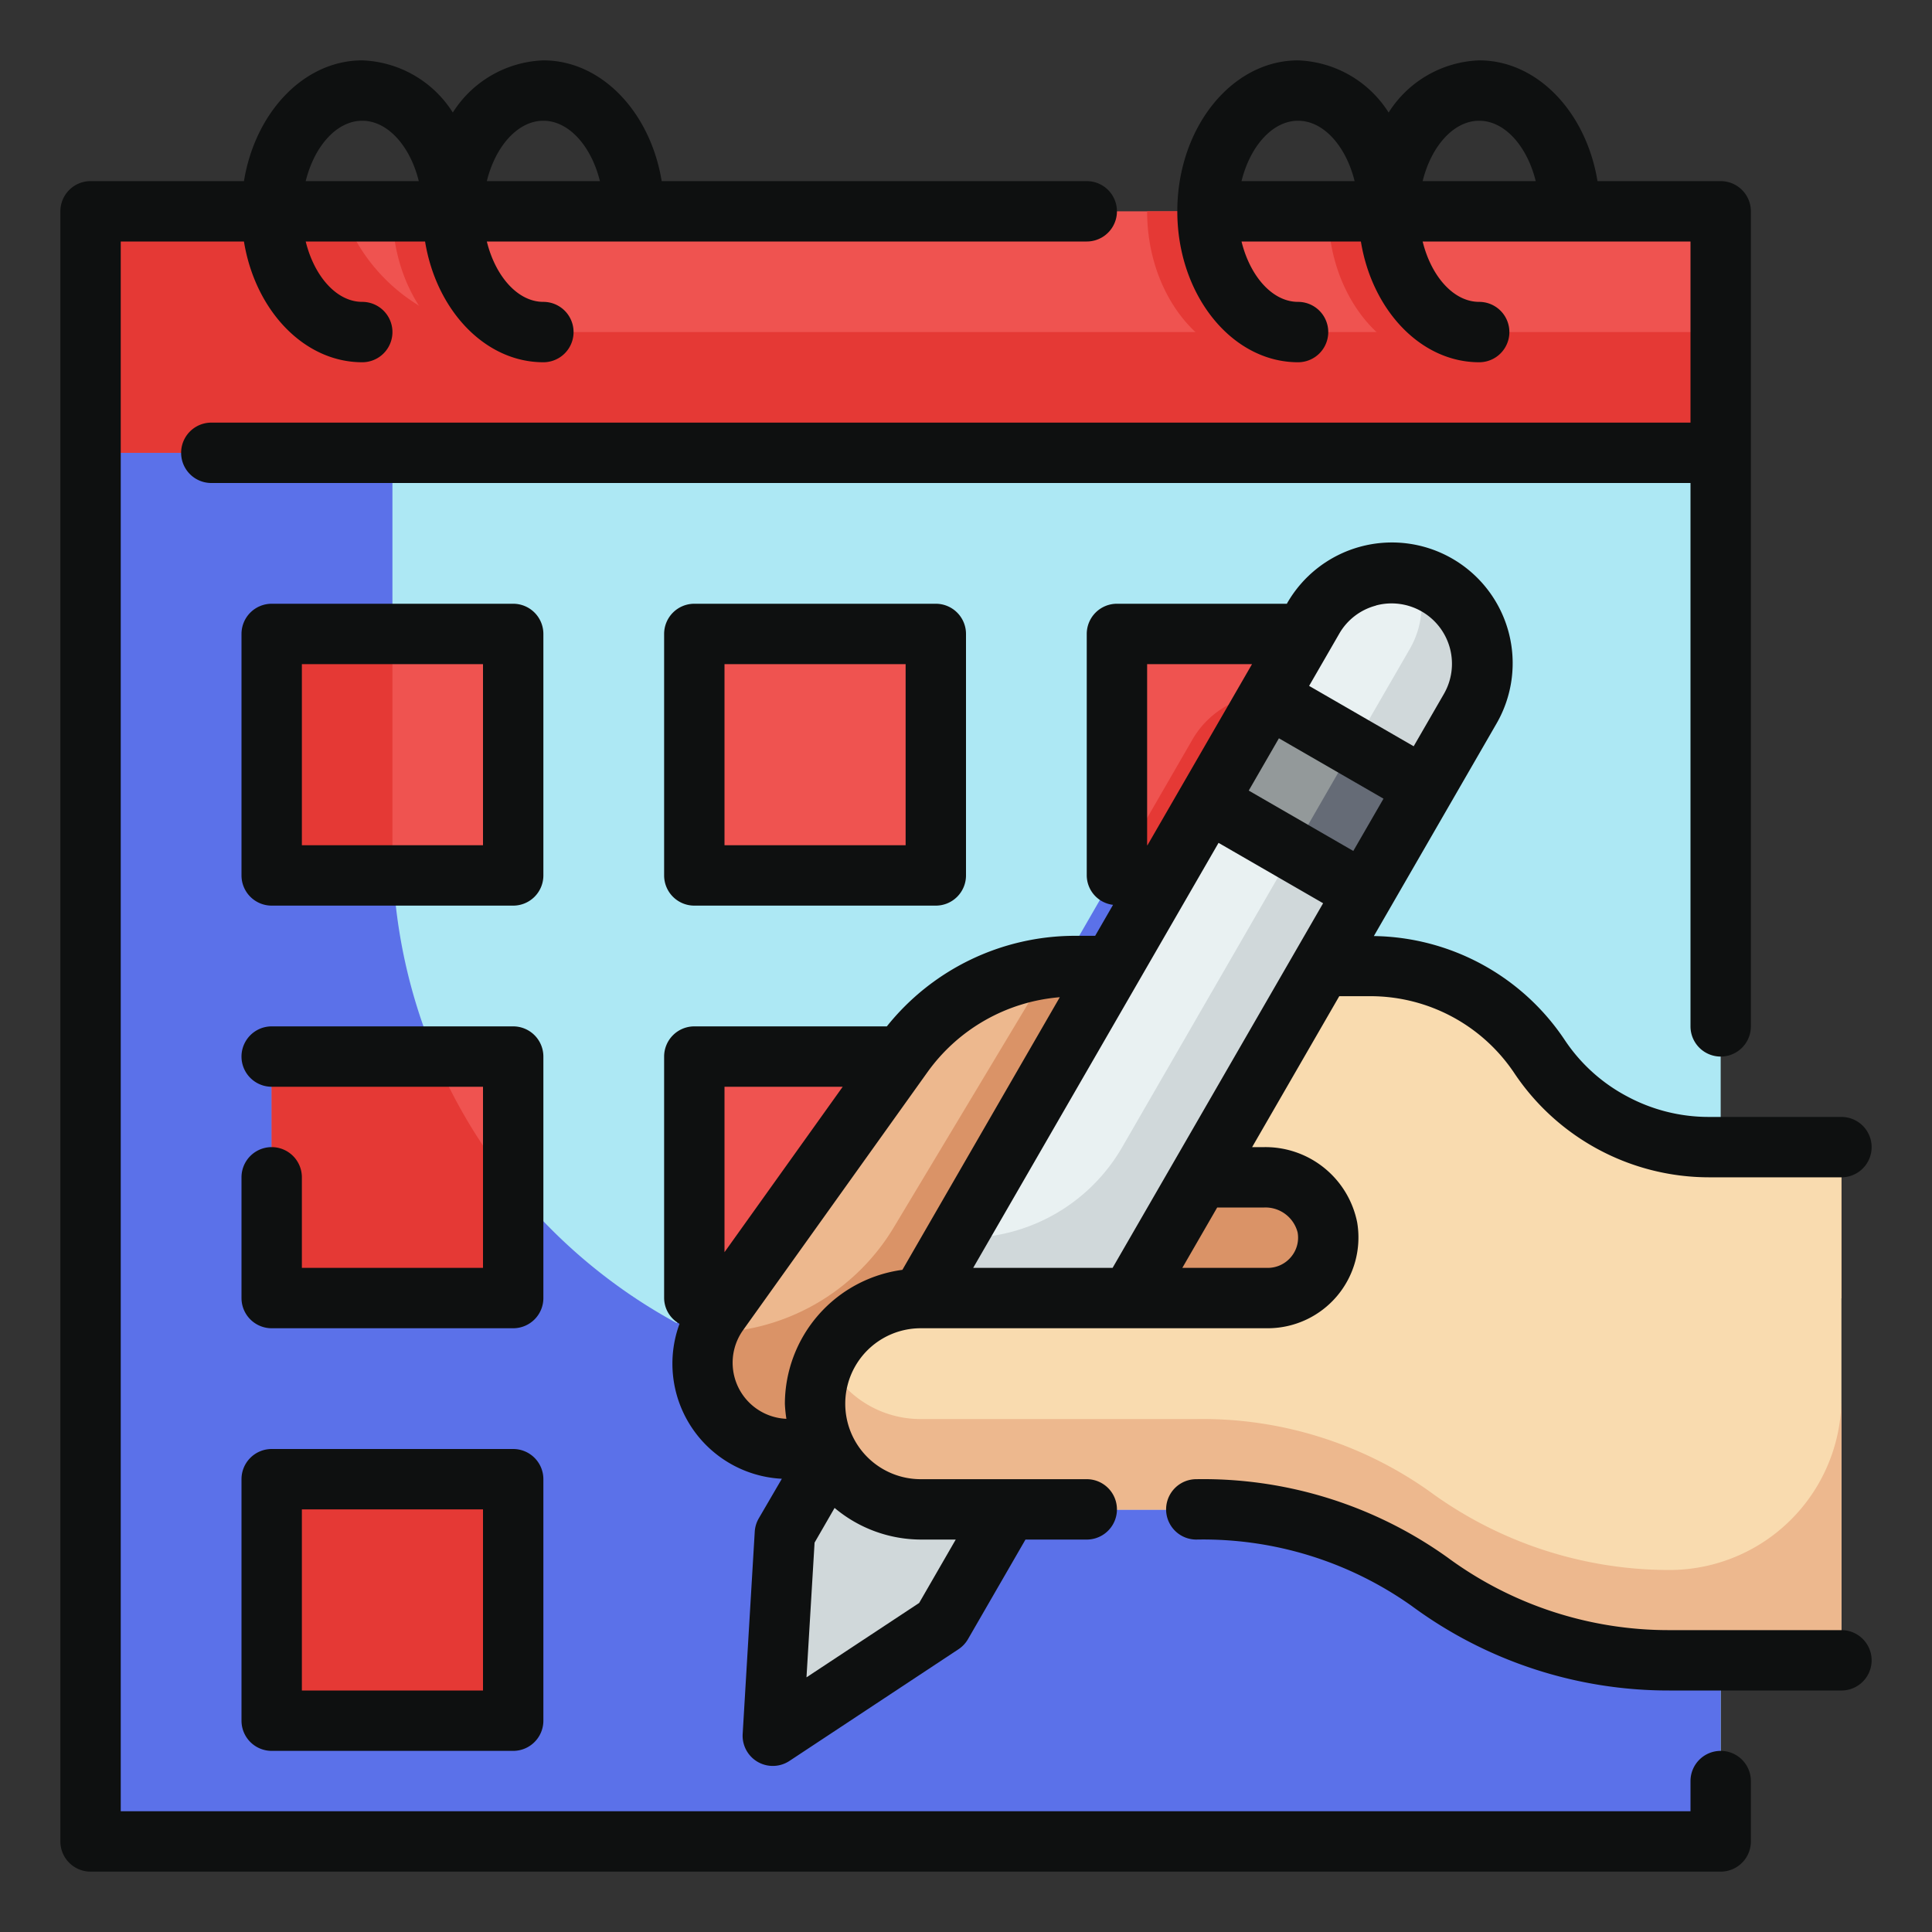 <?xml version="1.0"?>
<svg xmlns="http://www.w3.org/2000/svg" xmlns:xlink="http://www.w3.org/1999/xlink" xmlns:svgjs="http://svgjs.com/svgjs" version="1.1" width="512" height="512" x="0" y="0" viewBox="0 0 64 64" style="enable-background:new 0 0 512 512" xml:space="preserve" class=""><rect x="0" y="0" width="64" height="64" fill="#333333" stroke="none"/><g><g xmlns="http://www.w3.org/2000/svg" id="Fill_Outline" data-name="Fill Outline"><g id="Color"><path d="m3 15h54v46h-54z" fill="#ade8f4" data-original="#ade8f4" style="" class=""/><path d="m57 42.01v18.99h-54v-46h10v13a18.01 18.01 0 0 0 9.42 15.83l3.49-4.89a6.982 6.982 0 0 1 5.69-2.93h1.26l6.64-11.51a3 3 0 0 1 5.2 3l-4.92 8.51h1.61a6.746 6.746 0 0 1 5.61 3 6.768 6.768 0 0 0 5.61 3z" fill="#5b71e9" data-original="#48cae4" style="" class=""/><path d="m9 21h8v8h-8z" fill="#ef5350" data-original="#ef5350" style="" class=""/><path d="m23 21h8v8h-8z" fill="#ef5350" data-original="#ef5350" style="" class=""/><path d="m37 21h8v8h-8z" fill="#ef5350" data-original="#ef5350" style="" class=""/><path d="m9 35h8v8h-8z" fill="#ef5350" data-original="#ef5350" style="" class=""/><path d="m23 35h8v8h-8z" fill="#ef5350" data-original="#ef5350" style="" class=""/><path d="m9 49h8v8h-8z" fill="#e53935" data-original="#e53935" style="" class=""/><path d="m3 7h54v8h-54z" fill="#ef5350" data-original="#ef5350" style="" class=""/><g fill="#e53935"><path d="m18 11a1 1 0 0 1 -1 1c-2.21 0-4-2.24-4-5h2c0 1.63.92 3 2 3a1 1 0 0 1 1 1z" fill="#e53935" data-original="#e53935" style="" class=""/><path d="m43 11a1 1 0 0 1 -1 1c-2.21 0-4-2.24-4-5h2c0 1.63.92 3 2 3a1 1 0 0 1 1 1z" fill="#e53935" data-original="#e53935" style="" class=""/><path d="m49 11a1 1 0 0 1 -1 1c-2.21 0-4-2.24-4-5h2c0 1.63.92 3 2 3a1 1 0 0 1 1 1z" fill="#e53935" data-original="#e53935" style="" class=""/><path d="m57 11v4h-54v-8h8.35a5.981 5.981 0 0 0 5.65 4z" fill="#e53935" data-original="#e53935" style="" class=""/><path d="m13.03 29h-4.03v-8h4v7c0 .34.01.67.03 1z" fill="#e53935" data-original="#e53935" style="" class=""/><path d="m45 25.24v1.53a2.682 2.682 0 0 1 -.3.73l-.87 1.5h-6.83v-.17l2.5-4.33a3 3 0 0 1 5.5.74z" fill="#e53935" data-original="#e53935" style="" class=""/><path d="m17 39.3v3.7h-8v-8h5.41a17.706 17.706 0 0 0 2.59 4.3z" fill="#e53935" data-original="#e53935" style="" class=""/><path d="m31 36.04v6.96h-7.99l2.9-4.06a6.945 6.945 0 0 1 5.09-2.9z" fill="#e53935" data-original="#e53935" style="" class=""/></g><path d="m61 38.008v5h-30l-2.49 3.73a2.862 2.862 0 1 1 -4.71-3.25l6.11-8.55a6.982 6.982 0 0 1 5.69-2.93h9.79a6.746 6.746 0 0 1 5.61 3 6.768 6.768 0 0 0 5.61 3z" fill="#edb88e" data-original="#edb88e" style=""/><path d="m61 38.008v5h-30l-2.49 3.73a2.855 2.855 0 0 1 -5.05-2.59 7.193 7.193 0 0 0 6.16-3.51l5.15-8.58a7.55 7.55 0 0 1 .83-.05h9.79a6.746 6.746 0 0 1 5.61 3 6.768 6.768 0 0 0 5.61 3z" fill="#da9367" data-original="#da9367" style=""/><path d="m31.2 53.811-5.6 3.7.4-6.7 17.5-30.311a3 3 0 0 1 4.1-1.1 3 3 0 0 1 1.1 4.1z" fill="#e9f1f2" data-original="#e9f1f2" style=""/><path d="m49.1 22.008a2.976 2.976 0 0 1 -.4 1.49l-17.5 30.31-5.6 3.7.4-6.7 5.66-9.8h.31a6.013 6.013 0 0 0 5.2-3l9.53-16.508a2.96 2.96 0 0 0 .26-2.37 2.729 2.729 0 0 1 .64.27 3.019 3.019 0 0 1 1.5 2.608z" fill="#d0d8da" data-original="#d0d8da" style="" class=""/><path d="m40.598 24.331h6v4h-6z" fill="#93999a" transform="matrix(.866 .5 -.5 .866 19.006 -18.271)" data-original="#93999a" style=""/><path d="m47.2 26.098-2 3.47-2.37-1.37 2-3.47z" fill="#656b76" data-original="#656b76" style=""/><path d="m56.61 38.008a6.768 6.768 0 0 1 -5.61-3 6.746 6.746 0 0 0 -5.61-3h-1.61l-4.04 7h2.138a2.086 2.086 0 0 1 2.093 1.658 2.005 2.005 0 0 1 -1.971 2.342h-11.5a3.5 3.5 0 0 0 -3.5 3.5 3.5 3.5 0 0 0 3.5 3.5h9.129a13.026 13.026 0 0 1 7.729 2.4 13.419 13.419 0 0 0 7.943 2.6h5.699v-17z" fill="#f9dbaf" data-original="#f9dbaf" style=""/><path d="m61 46.308v8.7h-5.7a13.425 13.425 0 0 1 -7.94-2.6 12.994 12.994 0 0 0 -7.73-2.4h-9.13a3.517 3.517 0 0 1 -3.5-3.5 3.28 3.28 0 0 1 .35-1.5 3.271 3.271 0 0 0 .68.97 3.46 3.46 0 0 0 2.47 1.03h9.13a12.994 12.994 0 0 1 7.73 2.4 13.425 13.425 0 0 0 7.94 2.6 5.7 5.7 0 0 0 5.7-5.7z" fill="#edb88e" data-original="#edb88e" style=""/></g><g id="Outline_copy" fill="#323232" data-name="Outline copy"><path d="m18 21a1 1 0 0 0 -1-1h-8a1 1 0 0 0 -1 1v8a1 1 0 0 0 1 1h8a1 1 0 0 0 1-1zm-2 7h-6v-6h6z" fill="#0e1010" data-original="#323232" style="" class=""/><path d="m23 30h8a1 1 0 0 0 1-1v-8a1 1 0 0 0 -1-1h-8a1 1 0 0 0 -1 1v8a1 1 0 0 0 1 1zm1-8h6v6h-6z" fill="#0e1010" data-original="#323232" style="" class=""/><path d="m18 35a1 1 0 0 0 -1-1h-8a1 1 0 0 0 0 2h7v6h-6v-3a1 1 0 0 0 -2 0v4a1 1 0 0 0 1 1h8a1 1 0 0 0 1-1z" fill="#0e1010" data-original="#323232" style="" class=""/><path d="m17 48h-8a1 1 0 0 0 -1 1v8a1 1 0 0 0 1 1h8a1 1 0 0 0 1-1v-8a1 1 0 0 0 -1-1zm-1 8h-6v-6h6z" fill="#0e1010" data-original="#323232" style="" class=""/><path d="m57 58a1 1 0 0 0 -1 1v1h-52v-52h4.081c.372 2.279 1.987 4 3.919 4a1 1 0 0 0 0-2c-.851 0-1.59-.85-1.873-2h3.954c.372 2.279 1.987 4 3.919 4a1 1 0 0 0 0-2c-.851 0-1.59-.85-1.873-2h19.873a1 1 0 0 0 0-2h-14.081c-.372-2.279-1.987-4-3.919-4a3.708 3.708 0 0 0 -3 1.728 3.708 3.708 0 0 0 -3-1.728c-1.932 0-3.547 1.721-3.919 4h-5.081a1 1 0 0 0 -1 1v54a1 1 0 0 0 1 1h54a1 1 0 0 0 1-1v-2a1 1 0 0 0 -1-1zm-39-54c.851 0 1.59.85 1.873 2h-3.746c.283-1.15 1.022-2 1.873-2zm-6 0c.851 0 1.59.85 1.873 2h-3.746c.283-1.15 1.022-2 1.873-2z" fill="#0e1010" data-original="#323232" style="" class=""/><path d="m43 12a1 1 0 0 0 0-2c-.851 0-1.59-.85-1.873-2h3.954c.372 2.279 1.987 4 3.919 4a1 1 0 0 0 0-2c-.851 0-1.59-.85-1.873-2h8.873v6h-49a1 1 0 0 0 0 2h49v18a1 1 0 0 0 2 0v-27a1 1 0 0 0 -1-1h-4.081c-.372-2.279-1.987-4-3.919-4a3.708 3.708 0 0 0 -3 1.728 3.708 3.708 0 0 0 -3-1.728c-2.206 0-4 2.243-4 5s1.794 5 4 5zm6-8c.851 0 1.59.85 1.873 2h-3.746c.283-1.15 1.022-2 1.873-2zm-6 0c.851 0 1.59.85 1.873 2h-3.746c.283-1.15 1.022-2 1.873-2z" fill="#0e1010" data-original="#323232" style="" class=""/><path d="m61 54h-5.7a12.344 12.344 0 0 1 -7.352-2.409 13.919 13.919 0 0 0 -8.319-2.591 1 1 0 1 0 0 2 11.942 11.942 0 0 1 7.137 2.2 14.326 14.326 0 0 0 8.534 2.8h5.7a1 1 0 0 0 0-2z" fill="#0e1010" data-original="#323232" style="" class=""/><path d="m53.9 36.319a5.656 5.656 0 0 1 -2.071-1.875 7.728 7.728 0 0 0 -6.318-3.436l4.049-7.015a4 4 0 1 0 -6.928-4v.007h-5.632a1 1 0 0 0 -1 1v8a.988.988 0 0 0 .871.974l-.592 1.026h-.679a7.984 7.984 0 0 0 -6.222 3h-6.378a1 1 0 0 0 -1 1v8a.986.986 0 0 0 .51.853 3.818 3.818 0 0 0 3.39 5.133l-.766 1.314a1 1 0 0 0 -.132.44l-.4 6.7a1 1 0 0 0 1.548.894l5.6-3.7a1 1 0 0 0 .315-.334l1.905-3.3h2.03a1 1 0 0 0 0-2h-5.5a2.5 2.5 0 0 1 0-5h11.5a3.007 3.007 0 0 0 2.958-3.508 3.1 3.1 0 0 0 -3.08-2.492h-.4l2.887-5h1.025a5.736 5.736 0 0 1 4.775 2.551 7.766 7.766 0 0 0 6.445 3.449h4.39a1 1 0 0 0 0-2h-4.39a5.706 5.706 0 0 1 -2.71-.681zm-17.044 5.681h-4.618l8.128-14.079 3.464 2zm5.51-17.543 3.464 2-1 1.732-3.464-2zm3.214-4.4a2 2 0 0 1 2.25 2.932l-1 1.732-3.464-2 1-1.732a1.984 1.984 0 0 1 1.214-.928zm-7.58 7.943v-6h3.475l-3.464 6zm-14 13.48v-5.48h3.916zm6.5 9.52h1.16l-1.212 2.1-3.732 2.464.268-4.463.663-1.149a4.458 4.458 0 0 0 2.853 1.048zm-4.5-4.5a4.5 4.5 0 0 0 .05.5 1.859 1.859 0 0 1 -1.437-2.934l6.112-8.552a5.986 5.986 0 0 1 4.382-2.48l-5.214 9.031a4.492 4.492 0 0 0 -3.893 4.435zm15.878-6.5a1.1 1.1 0 0 1 1.107.824.988.988 0 0 1 -.221.818 1 1 0 0 1 -.764.358h-2.834l1.155-2z" fill="#0e1010" data-original="#323232" style="" class=""/></g></g></g></svg>
